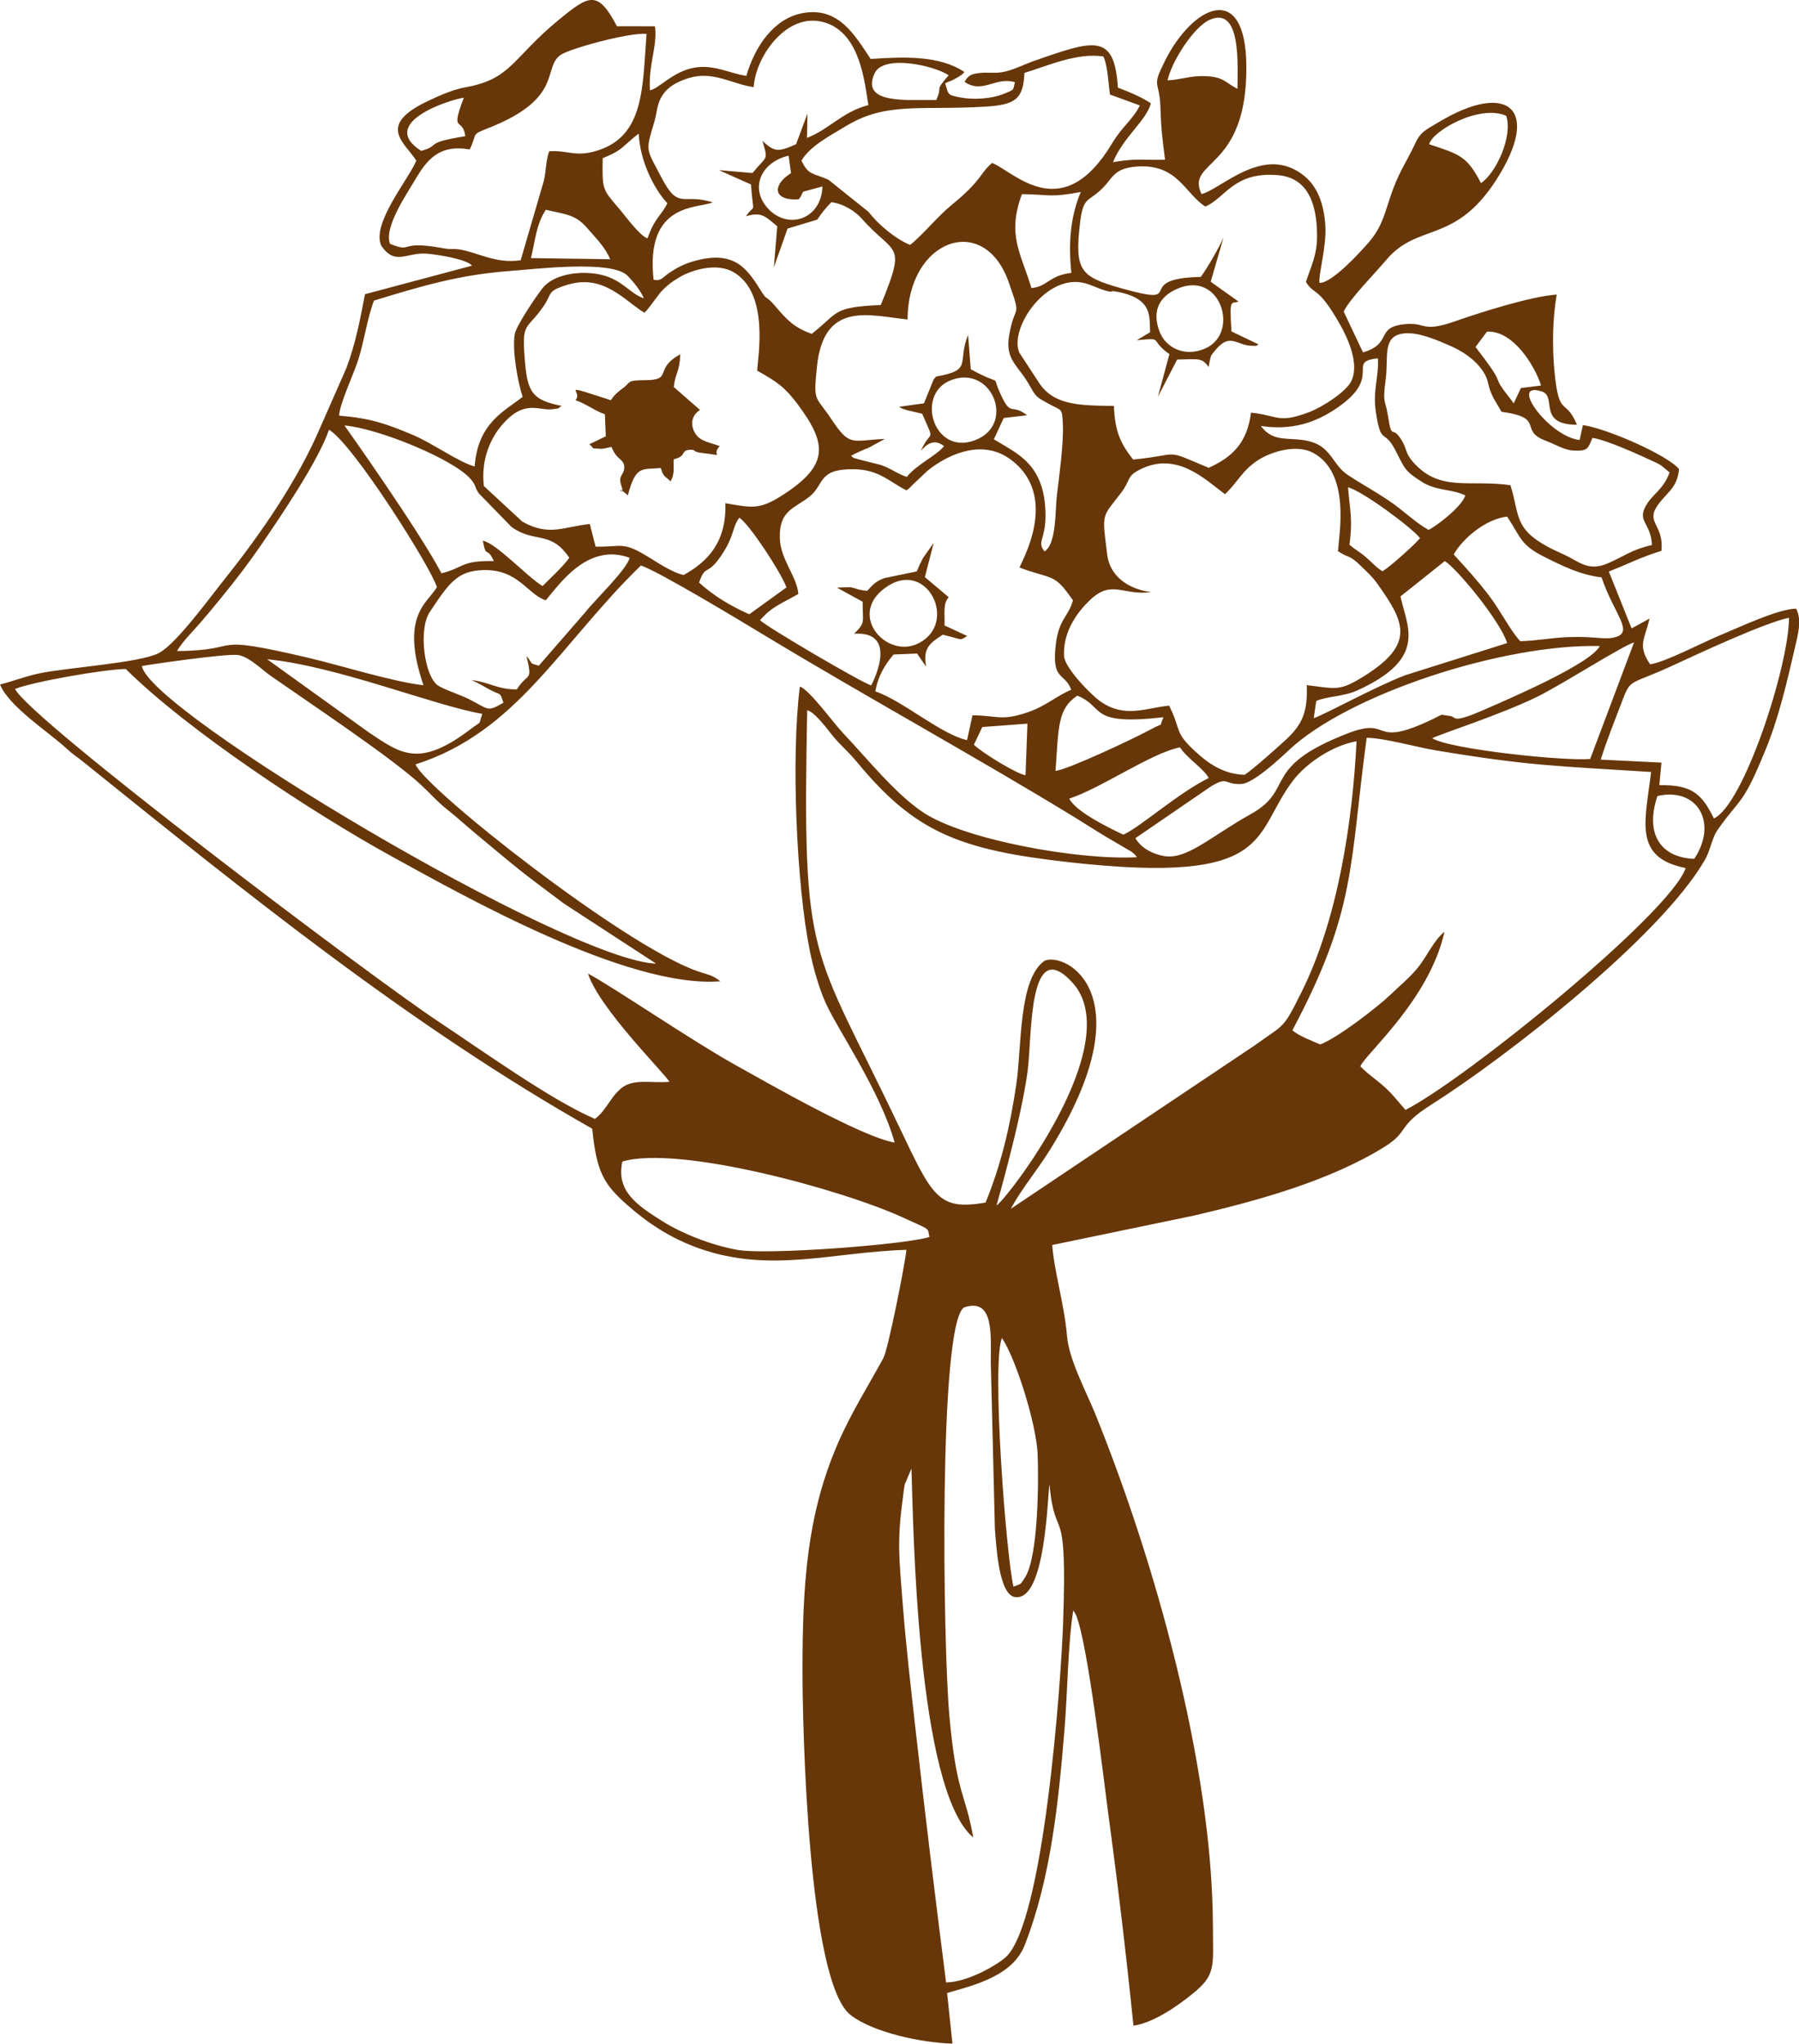 <?xml version="1.0" encoding="UTF-8"?>
<!DOCTYPE svg PUBLIC "-//W3C//DTD SVG 1.1//EN" "http://www.w3.org/Graphics/SVG/1.1/DTD/svg11.dtd">
<!-- Creator: CorelDRAW 2019 -->
<svg xmlns="http://www.w3.org/2000/svg" xml:space="preserve" width="46.422mm" height="52.727mm" version="1.1" style="shape-rendering:geometricPrecision; text-rendering:geometricPrecision; image-rendering:optimizeQuality; fill-rule:evenodd; clip-rule:evenodd"
viewBox="0 0 368.21 418.22"
 xmlns:xlink="http://www.w3.org/1999/xlink"
 xmlns:xodm="http://www.corel.com/coreldraw/odm/2003">
 <defs>
  <style type="text/css">
   <![CDATA[
    .fil0 {fill:#673709}
   ]]>
  </style>
 </defs>
 <g id="Layer_x0020_1">
  <path class="fil0" d="M186.55 300.54c0.39,11.22 1.02,65.73 12.65,75.49 -1.67,-9.44 -3.4,-8.58 -4.88,-24.8 -1.3,-14.19 -2.28,-80.13 2.98,-83.67 6.23,-2.14 5.48,5.84 5.49,11.11l0.84 34.25c0.28,3.1 0.72,13.42 4.13,13.91 6.26,0.89 6.61,-20.47 7.04,-23.06 1.18,12.66 3.72,2.13 2.78,28.64 -0.4,11.24 -3.91,61.85 -11.97,68.32 -2.4,1.93 -7.89,4.9 -11.97,4.96 -2.19,-17.17 -4.28,-34.24 -6.22,-51.51 -1,-8.87 -2,-17.49 -2.68,-26.27 -0.68,-8.72 -1.17,-12.53 0.02,-21.1 0.12,-0.85 0.25,-2.28 0.42,-3.04l1.37 -3.24zm20.88 24.15c-1.5,-6.37 -4.51,-45.61 -2.36,-50.89 2.86,4.26 7.01,17.51 7.3,23.66 0.22,4.72 0.24,21.24 -2.65,25.48 -1.01,1.48 -0.54,1.07 -2.29,1.76zm-56.25 -68.87c-5.67,-0.97 -11.68,-3.47 -15.46,-5.82 -5.74,-3.57 -9.59,-6.4 -8.34,-12.3 11.43,-3.39 44.83,5.67 57.46,11.47 5.95,2.73 4.9,1.96 5.4,3.97 -5.46,1.65 -33.25,3.66 -39.06,2.67zm52.78 -9.13c0.01,-0.07 5,-17.29 6.36,-27.44 0.96,-7.14 0.04,-28.18 9.18,-18.17 11.43,12.53 -13.92,44.93 -15.55,45.61zm142.81 -70.93c-6.91,-0.27 -10.13,-5.13 -7.54,-12.85 8.16,-1.91 12.46,5.44 7.54,12.85zm-82.25 35.07c13.11,-24.63 11.64,-33.48 15.2,-59.84 3.54,0 10.17,1.91 14.22,2.58 19.26,3.19 24.31,3.15 44,4.41 -1.19,10.03 -3.78,17.51 7.08,19.66 -3.2,9.31 -45.18,43.31 -57.35,49.49l-2.27 -2.62c-2.44,-2.9 -4.93,-4.13 -6.97,-6.3 1.03,-2.52 14.17,-13.67 17.22,-27.54 -2.12,1.73 -3.35,4.55 -5.1,6.9 -1.66,2.23 -4.24,4.3 -6.03,6.05 -2.36,2.3 -10.84,8.87 -14.31,10.11 -1.57,-0.7 -4.4,-1.71 -5.69,-2.91zm-45.68 -47.4c6.55,-2.12 16.74,-9.32 22.67,-10.49 1.43,2.22 4.95,4.42 5.88,6.28 -6.19,3.02 -14.14,10.14 -17.48,11.59 -3.65,-1.74 -9.7,-4.76 -11.07,-7.38zm-17.14 82.67c-9.67,1.64 -10.8,-1.1 -17.67,-15.53 -18.08,-37.99 -19.83,-32.66 -18.82,-85.23 1.53,0.35 4.15,3.89 5.01,4.97 1.75,2.2 3.36,3.43 5.15,5.6 11.84,14.38 20.97,18.03 43.47,20.54 42.41,4.73 37.35,-5.77 45.89,-16.81 2.59,-3.35 7.75,-7 12.92,-7.95 -0.83,16.73 -3.87,36.5 -11.25,51.31 -3.89,7.8 -3.33,6.41 -9.73,11.02l-49.78 33.35c2.19,-4.13 5.38,-7.79 8.23,-12.42 19.33,-31.37 3.11,-40.17 -1.31,-38.35 -5.38,3.73 -4.65,17.53 -5.79,25.25 -1.3,8.79 -3.12,16.47 -6.3,24.25zm8.59 -98.01l-0.39 10.55c-1.84,-0.25 -9.04,-4.7 -10.57,-6.24l1.72 -3.62 9.24 -0.69zm5.75 9.67c0.64,-9.12 0.43,-12.71 4.46,-15.4 5.83,2.36 2.04,6.18 17.64,4.42 -1.15,2.37 0.56,0.77 -2.61,2.49 -3.69,1.99 -16.88,8.18 -19.49,8.49zm-131 -1.33c20.82,-6.63 29.63,-24.7 46.14,-40.71 3.67,1.22 20.83,11.59 25.62,14.49 20.25,12.24 43.7,25.12 63.44,37.22 2.34,1.43 3.92,2.49 6.27,3.89l5.08 2.98c0.91,0.74 0.46,0.3 1.11,1.12 -12.03,0.66 -35.23,-3.58 -43.63,-9.09 -5.72,-3.76 -11.48,-10.99 -16.54,-16.33 -1.96,-2.07 -6.92,-8.92 -8.82,-9.5 -1.82,14.28 -0.71,40.39 2.02,53.99 0.72,3.58 1.85,7.59 3.26,10.75 2.41,5.39 11.16,17.96 14.12,28.58 -6.82,-1.17 -26.28,-12.36 -32.77,-15.98 -8.88,-4.95 -25.15,-16.07 -30,-18.61 2.35,7.18 15.52,20.22 16.68,22.15 -3.84,0.33 -7.47,-0.77 -10,1.43 -2.26,1.97 -2.86,4.32 -5.24,6.17 -8.94,-3.82 -23.1,-14 -31.92,-19.84 -14.17,-9.38 -84.22,-62.33 -86.77,-68.16 3.67,-1.46 18.34,-4.05 22.66,-4.07 12.56,12.47 37.97,29.29 54.42,38.34 14.43,7.93 48.23,27.08 67.25,25.56 -1.7,-1.36 -2.44,-1.28 -4.78,-2.11 -15.12,-5.32 -55.68,-37.37 -57.6,-42.28zm-36.41 -22.4c2.29,0.28 4.99,3.03 6.72,4.24 8.59,5.99 24.8,16.79 30.75,22.28 1.95,1.8 3.33,3.46 5.54,5.2 1.94,1.53 3.71,3.19 5.82,4.93 4.12,3.39 7.62,6.46 11.86,9.64 1.87,1.4 3.98,3.01 6.14,4.61l18.83 12.27c-18.26,-0.64 -103.88,-51.71 -105.24,-60.91 3.02,-0.52 17.22,-2.54 19.57,-2.25zm50.08 12.05c-0.87,2.58 0.07,1.25 -2.35,3.1 -10.58,8.08 -14.37,5.07 -20.99,0.61l-20.69 -14.88c14.27,1.38 34.31,9.53 44.03,11.17zm149.15 14.85c3.56,-2.17 2.59,-0.33 6.21,-0.49 2.4,-0.11 7.67,-5 9.77,-6.97 12.16,-11.4 43.76,-21.74 63.59,-21.26 -1.79,3.64 -19.07,11.02 -23.5,12.96 -7.06,3.09 -5.7,1.52 -7.15,1.35 -2.36,-0.28 -1.02,-0.56 -3.57,0.66 -12.9,6.17 -8.14,-0.66 -17.31,2.88 -17.95,6.93 -10.75,11.42 -19.78,16.47 -8.6,4.81 -13.28,9.56 -18.06,8.62 -2.4,-0.47 -4.53,-1.69 -5.68,-3.62l15.48 -10.6zm45.28 -9.86c1.7,-0.88 14.09,-4.84 21.54,-8.51 5.08,-2.51 17.34,-10.37 19.77,-11.1l-8.98 23.86c-5.35,0.46 -28.81,-1.99 -32.33,-4.25zm34.49 4.38c1.25,-4.03 2.98,-8.25 4.53,-12.36 1.63,-4.29 1.65,-2.95 9.93,-6.77 5.11,-2.36 19.11,-8.91 24.08,-9.9 -0.06,9.99 -9.29,38.31 -15.38,41.07 -2.39,-4.85 -4.35,-6.96 -11.17,-6.8l0.44 -4.63 -12.43 -0.61zm-145.66 -35.68c7.97,-4.85 14.04,7.63 6.16,11.81 -6.78,3.6 -15.28,-6.27 -6.16,-11.81zm113.75 -4.95c2.54,1.6 11.36,12.29 12.76,16.78l-20.84 6.57c-6.41,2.46 -16.16,7.9 -18.75,8.8l0.51 -3.51c2.17,-0.99 5.56,-0.88 8.4,-2.17 14.44,-6.55 10.22,-12.92 8.84,-19.23l9.07 -7.24zm-259.49 18.42c1.22,-2.1 3.27,-4.04 4.81,-5.84 1.82,-2.14 2.68,-3.14 4.28,-5.12 3.08,-3.8 5.38,-6.76 8.09,-10.71 3.94,-5.75 11.71,-17.16 13.93,-23.63 4.92,2.87 21.02,28.39 22.08,32.23 -1.93,3.28 -7.6,5.77 -2.75,20.05 -5.82,-0.58 -17.23,-4.13 -23.57,-5.61 -21.54,-5.03 -12.48,-1.49 -26.86,-1.38zm106.85 -14.02c1.45,-4.17 1.6,-0.82 5.03,-6.28 2.24,-3.57 1.83,-5.3 3.23,-6.99 2.11,1.43 8.32,10.87 9.64,14.25l-7.62 5.51c-3.87,-1.74 -7.11,-3.64 -10.27,-6.48zm-31.37 3.61c2.54,-2.88 8.42,-11.92 17.17,-8.68 -0.7,2.56 -7.07,8.54 -9.23,11.31l-9.36 10.76c-2.09,-0.55 -1.09,-0.28 -2.54,-1.98 1.33,5.5 0.32,3.22 -1.97,6.84 -3.96,0.04 -5.64,-1.51 -9.3,-1.9 1.32,0.54 2.19,1.1 3.69,1.91 2.48,1.33 2.08,0.36 2.87,2.72 -3.33,1.88 -2.84,1.46 -6.91,-0.67 -1.56,-0.82 -5.37,-2.08 -6.51,-2.87 -2.78,-1.94 -4.01,-11.51 -1.68,-14.99 3.86,-5.78 5.57,-8.49 11,-8.62 7.19,-0.17 9.01,4.99 12.76,6.18zm185.83 -9.36c1.66,-3.03 6.34,-7.21 10.93,-7.76 2.88,4.36 2.72,5.8 7.6,8.24 3.74,1.87 7.38,3.7 11.73,4.2 2.54,7.56 6.77,11.21 2.74,12.26 -2.2,0.57 -3.87,-0.21 -9.34,-0.04 -3.53,0.11 -6.73,0.78 -10.05,0.84 -1.96,-2.09 -4.14,-6.4 -6.38,-9.32 -2.51,-3.28 -4.64,-5.58 -7.24,-8.43zm-111.96 -13.15c0.87,-0.66 0.41,-0.33 1.17,-1.07l3.14 -2.96c4.8,-3.82 11.41,-6.17 16.67,-2.46 10.79,7.61 2.18,21.57 2.13,22.32 6.88,2.57 7,1 10.92,6.72 -0.97,3.42 -2.89,3.8 -3.51,8.96 -0.91,7.65 1.78,5.64 3.16,9.33 -2.75,1.09 -5.11,3.27 -8.76,4.55 -5.58,1.94 -6.33,0.7 -11.46,0.67l-1.11 5.09c-5.48,-1.28 -13.06,-8.01 -18.78,-10 0.56,-3.04 1.83,-5.28 3.74,-7.53l4.81 -0.2 1.85 2.69c-0.66,-3.73 0.63,-4.76 3.41,-6.54 4.13,0.96 3.36,1.31 5,0.26l-4.64 -2.16c0.08,-2.73 -0.34,-4.38 0.85,-5.78l-4.87 -4.11 1.8 -7 -2.2 3.12c-0.55,1.06 -0.74,1.44 -1.25,2.71l-6.62 1.37c-1.87,0.69 -2.27,1.29 -3.53,2.61 -2.07,-0.2 -1.9,-0.43 -3.44,-0.75l-2.76 0.09 5.26 2.89c-0.02,4.31 0.66,4.18 -1.75,6.55 7.62,-0.5 5.53,6.58 3.5,10.58 -2.13,-0.67 -21.43,-12 -22.75,-13.35 2.4,-2.74 3.95,-3.17 7.85,-5.37 -0.34,-3.7 -3.68,-7.03 -3.8,-11.44 -0.15,-5.7 2.96,-6.03 6.04,-8.45 3.16,-2.49 1.64,-5.74 9.14,-5.64 5.2,0.07 7.33,2.66 10.75,4.32zm65.14 0.81c2.73,-2.56 3.49,-4.86 6.85,-7.01 2.63,-1.68 7.78,-3.31 11.23,-1.43 7.68,4.18 5.26,16.66 5.05,20.1 2.35,1.59 2.17,0.56 4.71,3.05 1.55,1.52 2.27,2.09 3.52,3.86 5.33,7.51 7.61,12.01 -2.59,18.48 -5.4,3.42 -5.9,2.74 -12.03,2.03 0.22,5.59 -0.97,8.13 -4.32,11.21 -1.94,1.78 -6.66,6.01 -8.4,7.14 -4.53,-0.12 -7.74,-2.61 -10.09,-4.78 -4.39,-4.07 -2.73,-4.01 -5.35,-9.38 -4.87,0.5 -9.05,2.6 -13.99,-0.8 -2.02,-1.39 -7.38,-6.93 -7.52,-9.31 -0.29,-5.19 2.95,-9.25 5.31,-11.5 4.48,-4.28 6.8,-0.83 12.51,-1.62 -3.64,-0.44 -8.36,-2.52 -9,-7.74 -1.07,-8.66 -1.12,-7.39 2.82,-12.55 2.1,-2.74 1.05,-3.34 3.86,-4.78 7.61,-3.88 13.47,2.12 17.42,5.03zm28.92 12.96c-1.68,-1.45 -2.02,-1.39 -3.44,-2.63 0.73,-5.36 0.05,-7.15 -0.29,-11.73 2.84,0.67 13.12,8.28 14.73,10.39 -1.05,1.32 -6.09,5.84 -7.68,6.79 -1.45,-0.92 -1.74,-1.45 -3.31,-2.81zm-189.28 3.24c-4.75,-9.03 -19.86,-30.26 -19.86,-30.26 6.92,0.58 22.29,6.89 25.79,10.92 1.28,1.47 0.75,1.63 1.73,2.99l6.65 6.83c4.74,3.46 7.98,0.6 11.85,6.33 -1.07,1.61 -4.21,4.5 -5.48,5.8 -3.09,-1.87 -9.52,-8.84 -12.22,-9.28 0.76,3.92 0.74,0.9 2.26,4.15 -6.84,-0.07 -5.81,1.22 -10.71,2.52zm104.11 -39.46c8.3,-3.42 13.33,8.44 5.69,11.96 -8.85,4.08 -12.98,-8.96 -5.69,-11.96zm127.52 14.33c3.16,0.17 3.01,-0.51 3.95,-2.59 2.86,0.41 9.54,3.45 12.37,4.77 0.73,0.34 1.11,0.49 1.78,0.94l1.63 1.36c-1.3,3.61 -3.5,4.34 -4.91,6.93 -1.71,3.16 1.08,3.36 1.3,7.92 -4.25,0.99 -5.44,2.19 -9.02,3.75 -4.12,1.79 -5.97,-0.47 -9.18,-1.88 -10.48,-4.61 -8.63,-7.35 -10.76,-14.11 -8.48,-1.2 -14.5,1.49 -19.96,-4.78 -1.63,-1.87 -1.14,-2.47 -2.29,-4.38 -2.1,-3.51 -1.96,0.51 -2.88,-5.37 -0.46,-2.9 -1.09,-2.14 -0.41,-7.08 0.61,-4.46 -0.75,-8.69 3.38,-9.4 3.02,-0.52 7.18,1.33 9.85,2.5 2.25,0.99 5,2.62 6.73,5.26 1.36,2.07 0.7,2.89 2.3,5.76l1.45 2.47c9.13,1.23 3.39,3.77 9.02,5.91 1.95,0.74 3.87,1.93 5.65,2.02zm-63.92 -5.03c6.4,0.97 11.28,-0.71 15.67,-3.74 9.47,-6.52 1.58,-9.41 8.28,-10.1 0.22,3.95 -1.1,6.51 -0.41,11.04 1.06,6.91 1.65,3.28 3.94,7.67 1.96,3.77 1.83,4.29 5.56,6.62 2.89,1.81 6.07,1.39 8.8,2.72 -0.71,2.38 -6.13,6.43 -7.54,7.06 -3.09,-1.8 -4.88,-3.82 -8.32,-6.13 -2.79,-1.87 -5.73,-3.47 -8.26,-5.16 -2.96,-1.98 -3.32,-5.55 -7.42,-6.74 -4.2,-1.22 -7.57,0.48 -10.3,-3.24zm-126.21 -23.14c0.53,-0.52 0.47,-0.46 1.04,-1.18l2.34 -3.09c1.06,-1.14 2.13,-2.01 3.73,-2.97 2.8,-1.68 7.77,-3.01 11.07,-1.15 7.56,4.26 5.04,17.64 4.94,20.21 4.22,2.37 5.69,3.43 8.28,6.88 6.13,8.19 6.4,12.52 -3.16,18.64 -4.77,3.05 -6.33,2.5 -11.63,1.61 0.23,7.84 -3.47,11.89 -8.55,14.69 -2.6,-0.57 -5.8,-2.89 -8.06,-4.2 -4.46,-2.57 -4.59,-1.56 -9.95,-1.59l-1.19 -4.65c-5.44,0.59 -8.38,2.58 -13.82,-0.49l-7.87 -7.28c-0.63,-5.5 1.42,-9.97 4.01,-12.83 4.49,-4.96 7.32,-2.49 10.08,-2.89 1.81,-0.27 0.71,0.04 1.83,-0.68 -5.65,-1.13 -6.92,-2.51 -7.46,-8.58 -0.81,-9.09 0.21,-6.58 3.81,-11.89 1.67,-2.47 0.73,-2.9 3.91,-4.02 6.24,-2.21 9.9,0.32 14.54,3.94l1.66 1.21c0.07,-0.13 0.29,0.21 0.45,0.3zm177.96 18.52c-0.12,-0.12 -0.23,-0.33 -0.3,-0.42 -0.06,-0.09 -0.22,-0.31 -0.3,-0.41l-1.45 -1.87c-2.25,-3.14 0.38,-0.91 -5.77,-8.84l2.34 -3.13c5.25,-0.36 9.81,6.91 11.07,11.01l-4.12 0.52 -1.48 3.14zm-68.85 -23.46c8.83,-3.84 12.82,8.94 5.84,12.16 -4.23,1.95 -8.22,-0.02 -9.5,-3.44 -1.56,-4.19 -0.05,-7.11 3.66,-8.72zm-55.21 6.29c0.06,-16.44 15.67,-21.98 20.69,-7.65 2.76,7.89 1.29,3.98 0.1,10.88 -0.89,5.12 1.88,6.12 4.2,10.3 1.31,2.36 1.45,2.37 3.73,3.64 2.94,1.64 2.93,0.73 3.07,4.65 0.13,3.7 -0.76,10.32 -1.23,14.16 -0.37,3.08 -0.05,9.88 -2.52,11.49 -1.65,-2.01 0.22,-2.39 0.19,-7.45 -0.06,-10.6 -6.01,-12.64 -10.57,-15.5l2.02 -4.36 4.78 -0.56c-3.49,-2.72 -3.19,0.86 -5.76,-5.08 -1.47,-3.4 0.86,-0.74 -5.77,-4.33l-0.55 -7.03c-2.31,5.74 1.09,7.16 -6.53,8.52l-0.51 0.58 -1.99 4.9 -5.05 0.7c0.53,0.36 -0.01,0.17 1.54,0.69l3.15 0.74c2.73,6.34 1.77,2.91 -0.26,7.59 1.01,-1.16 2.57,-2.67 4.74,-0.96 -1.58,1.96 -5.45,3.64 -7.64,6.29 -1.77,-0.55 -3.08,-1.64 -5.23,-2.42l-4.71 -1.19c-1.69,-0.57 -0.43,0.12 -1.45,-0.71 0.99,-0.56 2.17,-1.08 3.63,-1.66l3.28 -1.79c-6.83,0.31 -7.13,1.68 -10.88,-3.95 -3.37,-5.06 -3.79,-3.4 -3.02,-10.84 1.39,-13.54 10.69,-10.47 18.56,-9.65zm-109.2 -3.87c9.43,-2.88 17.41,-5.31 27.9,-6.06 4.59,-0.33 20.71,-2.34 23.98,0.97 1.02,1.03 2.78,3.14 3.33,4.63 -3.07,-1.05 -4.55,-4.16 -9.58,-4.99 -4.05,-0.66 -9.04,0.18 -11.19,2.97 -1.36,1.76 -5.37,7.64 -5.65,9.4 -0.56,3.45 0.69,9.99 1.62,12.78 -3.69,2.94 -9.16,5.28 -9.82,14.25 -3.36,-0.91 -8.68,-4.81 -12.68,-6.47 -5.47,-2.29 -8.52,-3.38 -15.06,-3.94 0.12,-2.45 2.88,-8.24 3.9,-11.38 1.21,-3.71 1.9,-8.79 3.25,-12.17zm32.11 -8.68c0.87,-3.53 1.07,-6.92 3.05,-9.9 4.3,1.01 6.04,0.98 8.4,3.67 1.79,2.05 3.74,3.98 4.77,6.45l-16.23 -0.23zm137.11 3.84c-14.5,0.29 -2.06,6.34 -16.36,2.3 -8.29,-2.34 -9.52,-3.6 -8.36,-13.36 0.65,-5.47 1.65,-4.19 4.51,-7 2.21,-2.17 2.36,-4.15 7.01,-4.52 8.44,-0.66 9.88,5.47 14.12,8.18 4.08,-1.7 5.77,-7.18 14.82,-6.43 6.17,0.51 8.05,5.87 8.05,12.47 0,4.04 -1.33,6.38 -2.28,9.4 1.86,2.9 2.41,0.66 6.97,8.67 1.53,2.69 4.11,8.15 2.27,11.7 -1.1,2.12 -5.78,5.21 -8.66,6.29 -6.26,2.34 -6.17,0.69 -11.82,0.07 -0.76,6.15 -3.84,9.15 -8.68,11.29 -9.53,-4.03 -5.3,-2.66 -15.45,-1.69 -2.55,-3.25 -3.72,-5.67 -3.93,-10.97 -7.08,-0.09 -12.3,-0.12 -15.33,-4.74l-4.05 -6.2c-2.07,-5.06 5.66,-16.38 13.57,-14.14 1.18,0.33 2.78,1.1 3.89,1.42 2.72,0.76 0.07,-0.24 3.05,0.39 6.98,1.48 6.06,5.18 6.29,8.18l-2.74 1.64c5.79,-0.53 2.33,-0.22 6.68,2.85l-2.36 8.72 3.95 -7.62c4.28,-0.04 5.05,-0.47 6.42,1.53l0.3 -1.48c0.34,-1.13 -0,-0.56 0.69,-1.47 3.4,-4.45 4.63,-1.4 7.89,-1.39 1.45,0 0.53,0.12 1.37,-0.28l-5.56 -2.66c-0.47,-7.16 0,-5.51 1.43,-6.12l-5.68 -4.05 2.62 -9.04c-0.97,2.16 -3.19,6.05 -4.65,8.06zm-34.67 2.28c-2.26,-7.42 -5.01,-10.86 -1.95,-19.22 5.94,0.07 5.56,0.76 12.05,-0.44 -2.01,4.78 -2.61,10.06 -1.93,16.55 -4.55,0.52 -4.95,2.85 -8.16,3.11zm-87.74 -26.58c1.66,-0.69 2.67,-1.15 3.87,-2.07l2.21 -1.93c0.11,-0.09 0.32,-0.26 0.41,-0.34l0.87 -0.68c0.24,5.42 2.99,11.15 5.86,14.24 -1.22,2.54 -2.55,2.89 -4.06,7.19 -1.59,-0.5 -4.59,-4.66 -5.81,-6.08 -3.43,-4 -3.47,-3.79 -3.36,-10.34zm44.96 5.81c-0.2,6.58 -6.8,8.87 -10.91,4.73 -4.1,-4.13 -1.84,-9.68 3.99,-11.05l0.49 3.58c-0.1,0.07 -0.3,0.18 -0.41,0.26 -3.35,2.32 -3.28,5.4 1.98,5.1 0.73,-0.95 0.23,-0.31 0.91,-1.57l3.95 -1.07zm124.18 -8.66c0.72,-2.79 10.36,-8.23 15.77,-5.82 1.44,4.32 -2.25,11.93 -5.16,13.76 -2.87,-5.51 -4.33,-5.87 -10.61,-7.94zm-82.84 -14.6c4.65,-1.39 10.77,-4.21 16.17,-3.36 0.92,2.08 0.96,5.17 1.35,7.79l6.11 2.23c-1.43,2.89 -3.59,4.28 -5.64,7.69 -10.23,17.1 -19.96,5.97 -24.6,4.07 -2.6,2.19 -1.89,3.39 -8.34,8.65 -2.8,2.28 -6.08,6.32 -8.45,8.13 -3,-1.21 -6.64,-4.3 -8.49,-6.75l-8.22 -6.59c-3.25,-1.45 -4.04,-0.83 -5.52,-3.91 1.8,-3.06 5.98,-5.16 9.1,-7.06 8.26,-5.02 15.18,-3.19 28.47,-3.98 6.13,-0.36 7.86,-1.5 8.06,-6.91zm-55.41 2.92c0.36,-6.08 6.38,-14.83 13.58,-13.47 8.33,1.58 9.12,12.77 9.9,17.14 -5.32,1.36 -7.9,4.88 -12.56,6.71l0.08 -4.96 -2.32 6.25c-3.74,1.69 -4.44,1.57 -6.9,-0.68 1.26,4.16 0.92,2.96 -2.02,6.58l-6.89 -0.59 6.58 2.93c0.48,6.84 1.01,3.58 -1.05,6.5 3.19,-0.89 3.83,-0.11 6.42,2.06l-0.69 8.39 2.8 -7.92 6.07 -1.83c0.9,-1.33 1.74,-2.41 2.9,-3.57 2.57,0.33 4.96,1.92 6.24,3.38 6.76,7.67 9.26,4.52 3.87,17.66 -10.16,0.44 -8.54,1.59 -14.14,5.9 -3.68,-1.32 -5.09,-2.9 -7.52,-5.74 -2.23,-2.6 -1.3,-0.54 -3.14,-3.51 -2.93,-4.73 -5.74,-7.89 -13.72,-5.55 -1.79,0.52 -3.29,1.34 -4.53,2.16 -1.75,1.15 -1.82,1.89 -3.45,1.57 -1.73,-15.8 8.88,-14.52 12.09,-15.83 -6.1,-2.01 -6.91,1.82 -10.54,-5.2 -3.06,-5.92 -3.28,-5.01 -1.37,-11.37 0.84,-2.81 0.18,-6.8 7.11,-8.9 4.93,-1.49 8.8,1.28 13.22,1.89zm-68.05 13.04c-9.04,-5.77 5.99,-10.53 8.72,-10.88 -2.86,7.54 -0.26,3.77 0.31,7.87 -8.82,1.43 -4.77,1.81 -9.04,3.01zm105.44 -10.42c-6.36,-0.03 -15.49,0.83 -12.65,-5.44 1.82,-3.99 12.29,-1.57 15.16,0.38 -3.09,3.65 -1.06,1.68 -2.52,5.05zm47.32 -4.02c0.9,-4.06 5.44,-10.95 8.56,-12.36 6.64,-3 5.74,9.42 5.75,14.11 -2.65,-1.38 -2.77,-2.45 -6.61,-2.61 -3.05,-0.13 -4.87,0.74 -7.7,0.86zm-142.84 14.16c1.67,-3.39 0.13,-2.94 3.68,-4.33 15.83,-6.18 11.06,-12.5 15.03,-15.09 1.91,-1.24 13.84,-4.56 17.49,-4.25 -0.83,11.07 -0.48,20.78 -9.92,23.84 -4.62,1.5 -6.12,-0.08 -10.01,0.19 -0.68,1.85 -0.62,4.07 -1.09,6.04l-4.74 16.26c-5.13,0.77 -8.78,-1.62 -12.45,-2.19 -1.77,-0.27 -1.35,0.1 -3.63,-0.31 -9.22,-1.65 -5.74,1.13 -10.66,-0.86 -1.33,-3.35 3.59,-10.46 5.07,-12.99 2.48,-4.26 4.98,-7.4 11.23,-6.33zm-10.92 2.27c-1.46,3.67 -9.31,12.94 -7.15,17.45 2.9,4.16 5.11,1.23 9.39,1.6 1.95,0.17 7.94,1.06 9.18,2.44l-21.93 5.85c-1.06,5.48 -1.87,9.92 -3.81,15.13l-5.15 11.69c-4.67,11.06 -12.17,21.96 -19.64,31.32 -3.33,4.17 -9.98,13.37 -13.57,15.28 -3.83,2.04 -18.95,2.99 -24.53,4.18 -2.82,0.6 -5.36,1.6 -7.99,2.27 1.83,4.51 9.75,9.57 13.6,13.09 1.6,1.47 1.73,1.37 3.36,2.68 33.06,26.6 66.83,53.97 104.24,75.13 0.9,8.8 2.27,11.27 7.16,15.6 3.92,3.47 8.68,6.76 14.69,8.88 14.69,5.19 27.39,0.74 42.46,0.31 -0.3,3.06 -3.75,20.37 -4.71,22.14 -3.11,5.71 -6.61,11.23 -9.32,17.47 -6.38,14.7 -7.23,29.02 -7.24,46.4 -0.01,11.33 1.1,63.85 9.86,70.59 4.56,3.52 14.32,5.66 20.83,5.84l-1.09 -10.37c6.09,-1.7 13.47,-3.66 15.87,-9.76 5.38,-13.69 6.94,-29.43 8.16,-44.19 0.62,-7.42 0.69,-17.57 1.8,-24.36l0.55 0.97c2.43,5.71 5.8,34.73 6.58,40.49 1.99,14.61 3.67,28.77 5.18,43.55 4.35,-0.65 9.3,-4.28 11.94,-6.4 4.99,-4 4.36,-5.5 4.32,-13.98 -0.08,-32.94 -11.98,-75.01 -24.13,-104.94 -1.89,-4.64 -5.34,-11 -5.73,-15.84 -0.52,-6.32 -2.66,-13.3 -3.02,-18.6l29.03 -6.03c12.96,-3.02 27.75,-7.08 38.97,-14.06 5.14,-3.2 2.47,-4.14 9.52,-8.59 15.08,-9.53 46.83,-34.2 56.04,-50.09 1.15,-1.98 1.47,-4.54 2.59,-6.14 4.93,-7.02 5.08,-4.71 10.02,-16.87 2.56,-6.3 4.28,-13.7 5.85,-20.52 0.62,-2.71 1.45,-5.59 0.24,-7.91 -3.53,-0.06 -12.05,3.99 -15.65,5.46 -3.07,1.25 -11.36,5.58 -14.25,5.91 -2.63,-3.94 -1.09,-5.09 -0.11,-9.35l-3.67 2 -4.66 -11.63c4.12,-1.63 6.44,-2.89 10.77,-4.24 0.52,-5.19 -3.06,-5.73 -1,-8.98 1.74,-2.75 4.28,-3.73 4.59,-7.75 -2.29,-2.83 -14.75,-8.31 -19.67,-9l-0.67 3.05c-6.17,-0.62 -14.7,-12.15 -7.74,-9.93 3.2,1.02 -1.02,6.8 7.19,6.81 -2.38,-5.74 -3.69,-1.15 -4.61,-11.04 -0.48,-5.21 -0.36,-10.81 0.47,-15.6 -5.38,0.38 -15.75,3.7 -20.78,5.46 -7.2,2.51 -5.72,0.01 -10.74,0.65 -5.55,0.71 -2.13,3.98 -8.13,5.72l-3.95 -8.35c1.2,-2.55 6.28,-7.69 8.76,-10.62 6.46,-7.63 14.02,-3.09 22.54,-16.44 9.19,-14.38 2.34,-20.19 -11.77,-11.75 -2.79,1.67 -3.79,1.99 -4.95,4.51 -1.23,2.67 -2.3,4.29 -3.38,6.62 -2.72,5.87 -2.46,9.33 -6.03,13.47 -1.7,1.97 -7.63,8.49 -10.13,8.33 -0.24,-1.57 1.46,-7.38 1.21,-11.61 -0.26,-4.51 -1.62,-8.04 -4.25,-10.21 -8.26,-6.83 -17.14,2.76 -21.1,3.65 -3.35,-7.09 9.41,-4.57 9.18,-26.32 -0.19,-17.46 -10.99,-12.3 -16.7,-0.86 -2.81,5.63 -1.06,3.68 -0.88,9.57 0.14,4.64 0.43,6.5 0.94,10.58 -4.7,0.15 -5.43,-0.36 -10.65,0.5 2.11,-5.17 6.76,-8.4 7.75,-12.03 -1.73,-1.17 -3.95,-2.15 -6.75,-3.22 -0.73,-11.21 -4.8,-9.8 -17.25,-5.43 -1.96,0.69 -4.5,1.99 -6.55,2.29 -1.68,0.25 -2.97,-0.04 -4.51,0.15 -1.73,0.2 -2.29,0.47 -3.08,1.81 3.69,2.55 6.36,-1.13 10.31,0.08 -0.46,1.64 0.1,1.41 -2.27,2.37 -2.56,1.04 -6.26,1.27 -8.97,0.73 -2.72,-0.54 -2.29,-0.55 -3.04,-2.88 0.66,-0.35 1.14,-0.43 1.72,-0.75l0.9 -0.51c1.2,-0.78 0.67,-0.39 1.32,-1.05 -5.16,-3.48 -12.61,-3.11 -19.18,-2.67 -3.07,-4.51 -6.4,-10.81 -13.96,-9.38 -5.93,1.12 -9.77,6.89 -11.49,12.84 -3.56,-0.53 -6.87,-2.51 -11.05,-1.6 -4.27,0.93 -6.99,4.35 -8.69,4.53 -0.31,-5.45 1.58,-8.98 1.04,-13.08l-7.79 -0.01c-3.93,-7.5 -5.71,-6.38 -11.84,-1.36 -9.62,7.88 -9.68,12.15 -19.14,13.85 -2.71,0.49 -5.48,1.76 -7.8,2.86 -10.56,5.02 -4.54,8.51 -2.29,12.15z"/>
  <path class="fil0" d="M125.04 81.9c-11.29,-3.64 -5.5,-1.87 -7.27,-0.01 2.39,0.83 3.85,2.14 6.04,2.88l0.18 4.51 -3.38 1.64c1.48,1.15 -0.11,0.71 2.26,0.92 0.59,0.05 1.54,-0.23 2.29,-0.39 1.05,2.73 2.47,2.39 2.6,3.97 0.15,1.79 -1.35,1.72 -0.61,3.89 1,2.9 -1.77,-0.64 1.36,2.05 1.63,-6.27 2.93,-5.19 6.72,-5.6 0.63,1.87 0.59,1.4 2.01,2.74 0.95,-1.58 0.54,-3.1 0.67,-4.52 2.72,-0.62 1.29,-1.85 3.36,-1.94 1.26,-0.05 0.32,0.42 2.36,0.65 5.46,0.63 1.64,0.77 3.68,-1.4 -1.64,-0.63 -3.9,-0.93 -4.88,-2.39 -1.41,-2.1 -0.71,-4.07 0.85,-5l-5.37 -4.7c0.3,-2.93 1.14,-2.84 1.34,-6.71 -5.61,3.08 -1.33,5.29 -7.27,5.31 -3.58,0.01 -2.9,0.36 -4.17,1.38 -1.33,1.07 -1.76,1.24 -2.78,2.7z"/>
 </g>
</svg>
